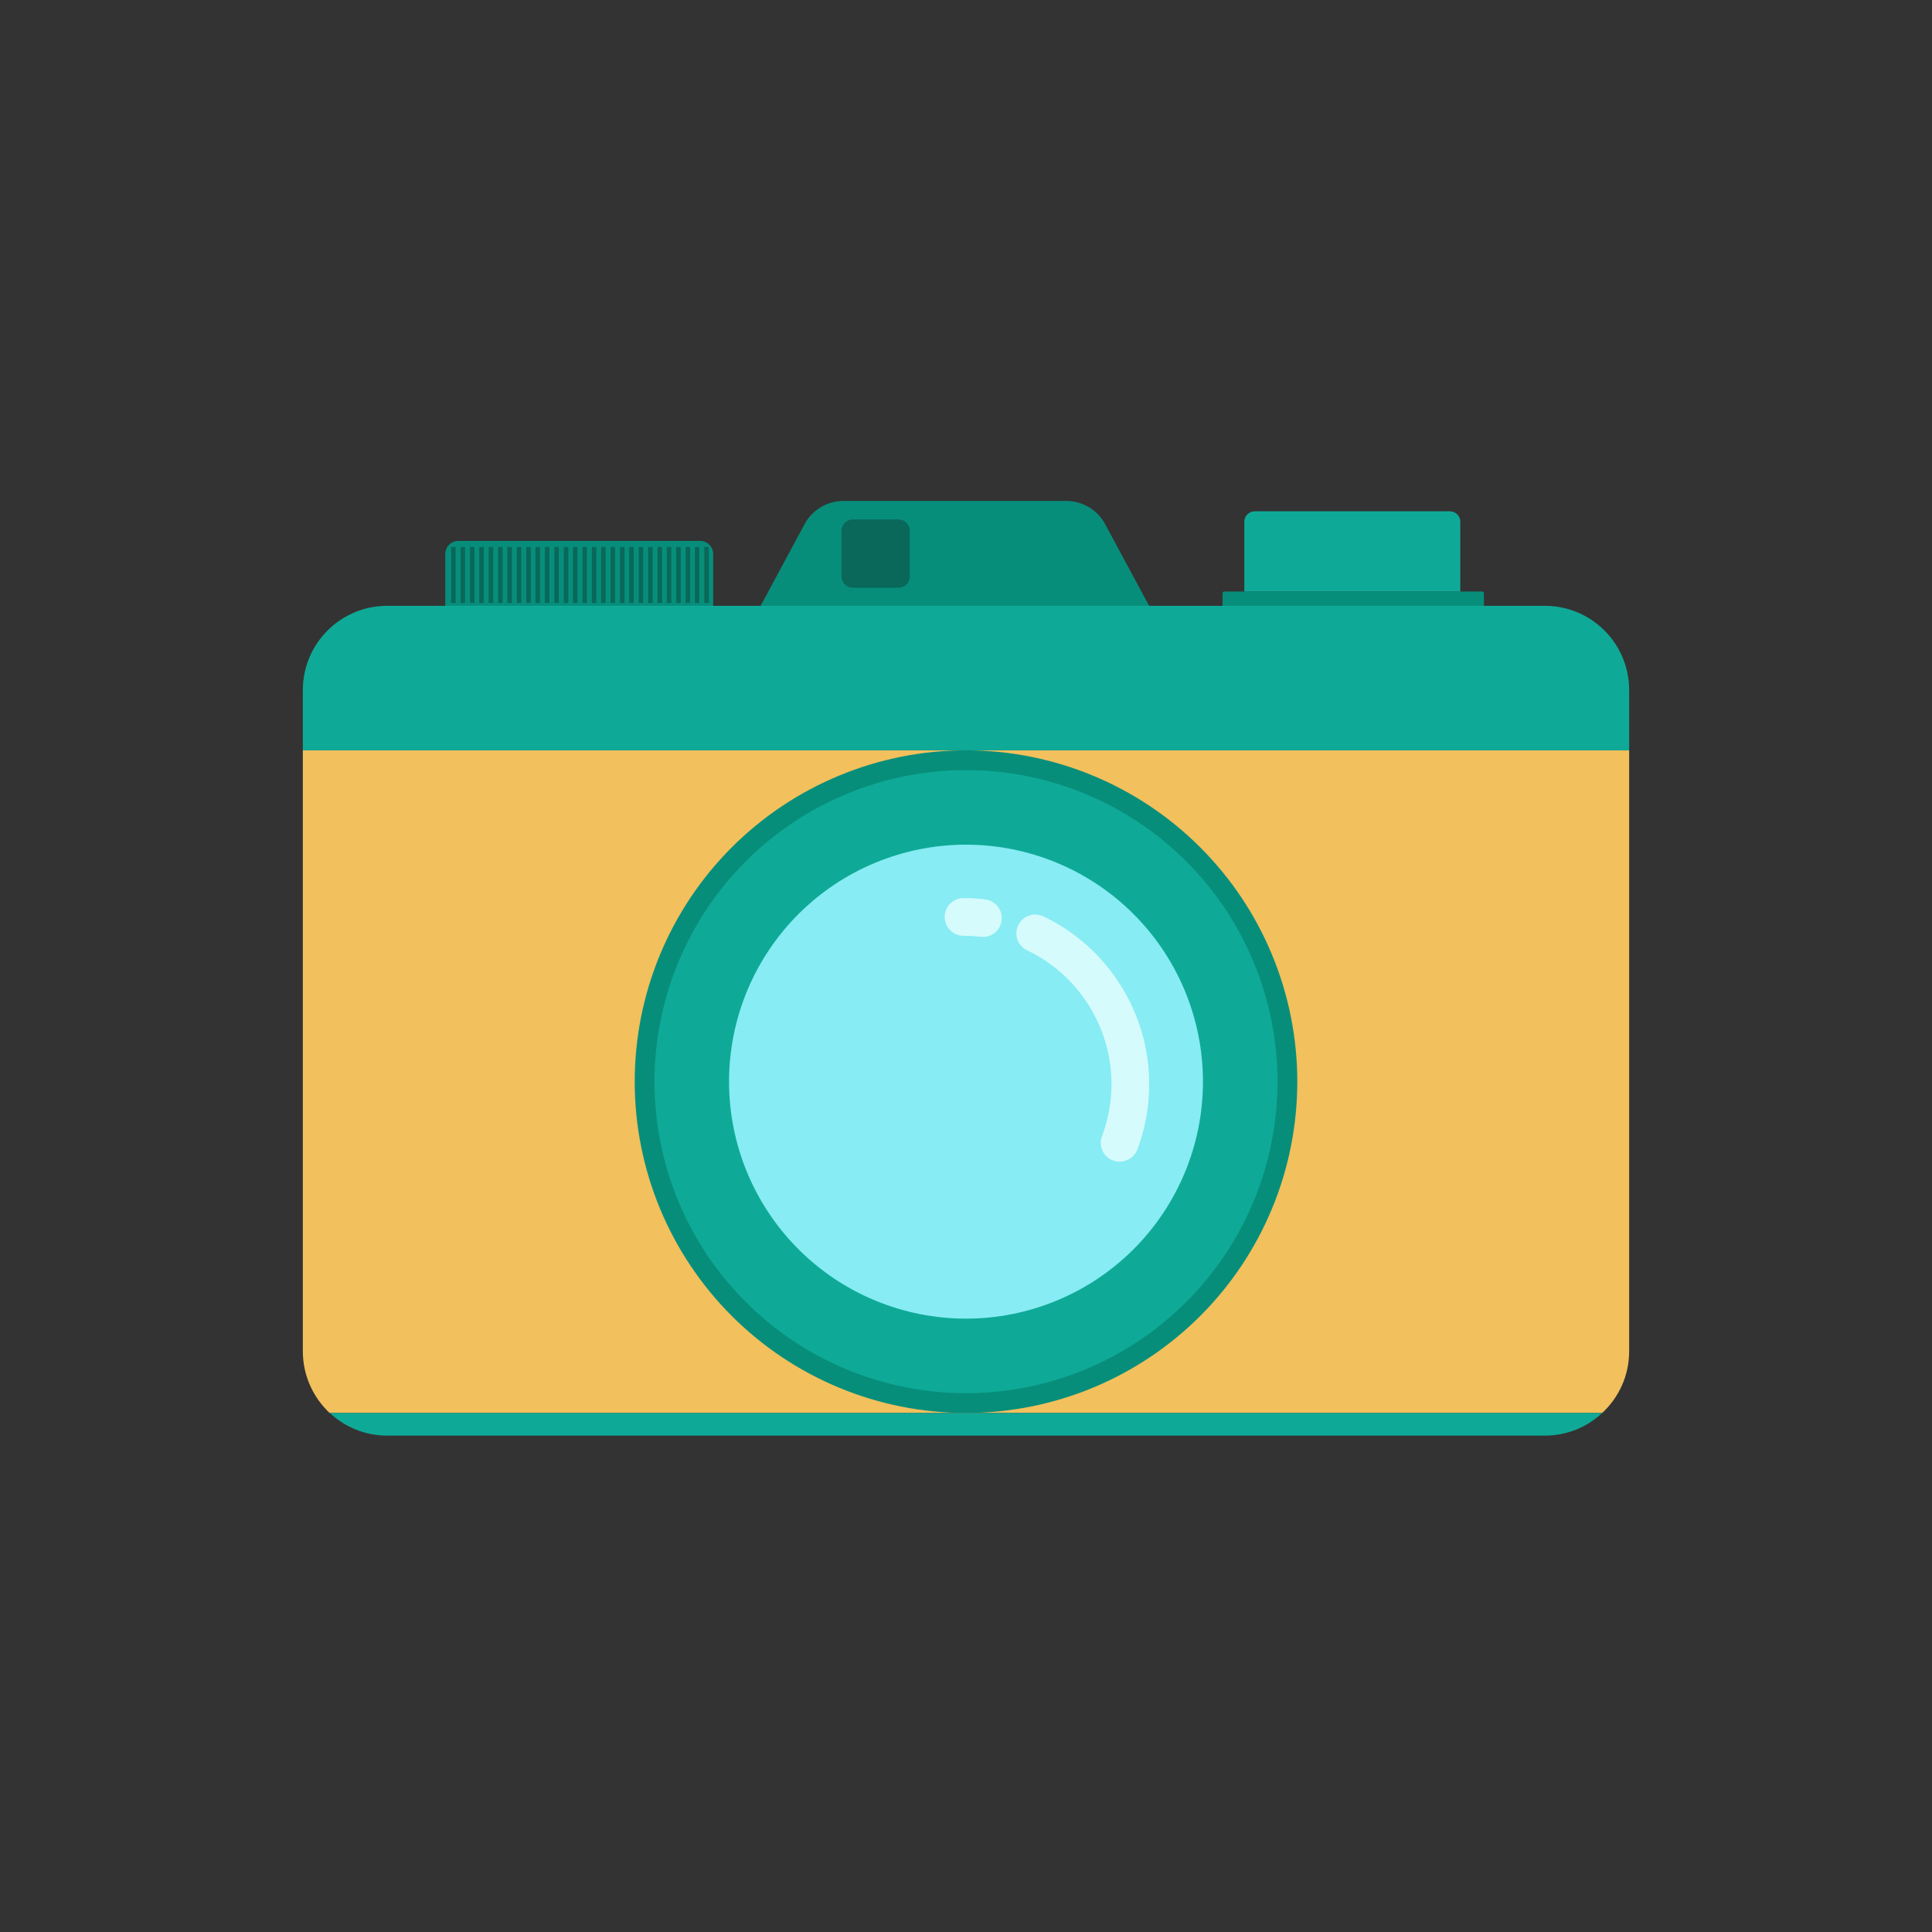 <svg width="40" height="40" viewBox="0 0 40 40" fill="none" xmlns="http://www.w3.org/2000/svg">
<rect x="0" y="0" width="40" height="40" fill="#333333" stroke="none"/>
<path d="M33.73 27.977V15.535H6.27V27.977C6.27 28.48 6.484 28.934 6.824 29.254H33.172C33.516 28.934 33.73 28.48 33.73 27.977Z" fill="#F2C05C"/>
<path d="M13.141 22.395C13.141 23.295 13.318 24.187 13.663 25.02C14.008 25.852 14.513 26.608 15.15 27.245C15.787 27.882 16.543 28.387 17.375 28.732C18.207 29.076 19.099 29.254 20 29.254C20.901 29.254 21.793 29.076 22.625 28.732C23.457 28.387 24.213 27.882 24.85 27.245C25.487 26.608 25.992 25.852 26.337 25.02C26.682 24.187 26.859 23.295 26.859 22.395C26.859 20.575 26.137 18.831 24.85 17.544C23.564 16.258 21.819 15.535 20 15.535C18.181 15.535 16.436 16.258 15.15 17.544C13.863 18.831 13.141 20.575 13.141 22.395Z" fill="#078E7B"/>
<path d="M13.551 22.395C13.551 23.241 13.718 24.08 14.042 24.863C14.366 25.645 14.841 26.356 15.44 26.955C16.039 27.554 16.75 28.029 17.532 28.353C18.314 28.677 19.153 28.844 20 28.844C20.847 28.844 21.686 28.677 22.468 28.353C23.25 28.029 23.961 27.554 24.56 26.955C25.159 26.356 25.634 25.645 25.958 24.863C26.282 24.08 26.449 23.241 26.449 22.395C26.449 21.548 26.282 20.709 25.958 19.927C25.634 19.144 25.159 18.433 24.56 17.834C23.961 17.235 23.25 16.76 22.468 16.436C21.686 16.112 20.847 15.945 20 15.945C19.153 15.945 18.314 16.112 17.532 16.436C16.75 16.76 16.039 17.235 15.44 17.834C14.841 18.433 14.366 19.144 14.042 19.927C13.718 20.709 13.551 21.548 13.551 22.395Z" fill="#0EAA97"/>
<path d="M15.094 22.395C15.094 23.039 15.221 23.677 15.467 24.272C15.714 24.867 16.075 25.408 16.531 25.864C16.986 26.319 17.527 26.681 18.122 26.927C18.718 27.174 19.356 27.301 20 27.301C20.644 27.301 21.282 27.174 21.878 26.927C22.473 26.681 23.014 26.319 23.469 25.864C23.925 25.408 24.286 24.867 24.533 24.272C24.779 23.677 24.906 23.039 24.906 22.395C24.906 21.75 24.779 21.112 24.533 20.517C24.286 19.922 23.925 19.381 23.469 18.925C23.014 18.47 22.473 18.108 21.878 17.862C21.282 17.615 20.644 17.488 20 17.488C19.356 17.488 18.718 17.615 18.122 17.862C17.527 18.108 16.986 18.47 16.531 18.925C16.075 19.381 15.714 19.922 15.467 20.517C15.221 21.112 15.094 21.75 15.094 22.395Z" fill="#87ECF4"/>
<path d="M23.18 24.051C23.133 24.051 23.086 24.043 23.043 24.027C22.84 23.949 22.738 23.727 22.816 23.523C22.945 23.18 23.012 22.812 23.012 22.441C23.012 21.266 22.328 20.18 21.266 19.676C21.07 19.582 20.988 19.352 21.082 19.156C21.176 18.961 21.406 18.879 21.602 18.973C22.934 19.605 23.793 20.969 23.793 22.441C23.793 22.91 23.711 23.367 23.547 23.801C23.488 23.953 23.34 24.051 23.18 24.051ZM20.352 19.398C20.336 19.398 20.32 19.398 20.305 19.395C20.188 19.383 20.066 19.375 19.949 19.375C19.734 19.375 19.559 19.199 19.559 18.984C19.559 18.77 19.734 18.594 19.949 18.594C20.098 18.594 20.25 18.602 20.395 18.621C20.609 18.645 20.762 18.84 20.738 19.055C20.715 19.254 20.547 19.398 20.352 19.398Z" fill="#D6FBFC"/>
<path d="M22.074 10.371H17.465C17.129 10.371 16.816 10.555 16.656 10.855L15.746 12.547H23.793L22.883 10.855C22.723 10.555 22.41 10.371 22.074 10.371Z" fill="#078E7B"/>
<path d="M18.602 12.168H17.656C17.527 12.168 17.422 12.062 17.422 11.934V10.988C17.422 10.859 17.527 10.754 17.656 10.754H18.602C18.73 10.754 18.836 10.859 18.836 10.988V11.934C18.84 12.062 18.734 12.168 18.602 12.168Z" fill="#09685A"/>
<path d="M30.684 12.246H25.352C25.328 12.246 25.312 12.262 25.312 12.285V12.547H30.723V12.285C30.723 12.262 30.707 12.246 30.684 12.246Z" fill="#078E7B"/>
<path d="M30.02 10.586H25.977C25.859 10.586 25.762 10.684 25.762 10.801V12.246H30.234V10.801C30.234 10.684 30.137 10.586 30.02 10.586Z" fill="#0EAA97"/>
<path d="M14.492 11.199H9.492C9.34 11.199 9.219 11.32 9.219 11.473V12.547H14.766V11.473C14.766 11.32 14.645 11.199 14.492 11.199Z" fill="#078E7B"/>
<path d="M9.34 11.324H9.434V12.484H9.34V11.324ZM9.535 11.324H9.629V12.484H9.535V11.324ZM9.73 11.324H9.824V12.484H9.73V11.324ZM9.922 11.324H10.016V12.484H9.922V11.324ZM10.117 11.324H10.211V12.484H10.117V11.324ZM10.312 11.324H10.406V12.484H10.312V11.324ZM10.504 11.324H10.598V12.484H10.504V11.324ZM10.699 11.324H10.793V12.484H10.699V11.324ZM10.895 11.324H10.988V12.484H10.895V11.324ZM11.086 11.324H11.18V12.484H11.086V11.324ZM11.281 11.324H11.375V12.484H11.281V11.324ZM11.477 11.324H11.57V12.484H11.477V11.324ZM11.672 11.324H11.766V12.484H11.672V11.324ZM11.863 11.324H11.957V12.484H11.863V11.324ZM12.059 11.324H12.152V12.484H12.059V11.324ZM12.254 11.324H12.348V12.484H12.254V11.324ZM12.445 11.324H12.539V12.484H12.445V11.324ZM12.641 11.324H12.734V12.484H12.641V11.324ZM12.836 11.324H12.93V12.484H12.836V11.324ZM13.027 11.324H13.121V12.484H13.027V11.324ZM13.223 11.324H13.316V12.484H13.223V11.324ZM13.418 11.324H13.512V12.484H13.418V11.324ZM13.613 11.324H13.707V12.484H13.613V11.324ZM13.805 11.324H13.898V12.484H13.805V11.324ZM14 11.324H14.094V12.484H14V11.324ZM14.195 11.324H14.289V12.484H14.195V11.324ZM14.387 11.324H14.48V12.484H14.387V11.324ZM14.582 11.324H14.676V12.484H14.582V11.324Z" fill="#09685A"/>
<path d="M33.73 14.289C33.73 13.324 32.949 12.543 31.984 12.543H8.016C7.051 12.543 6.27 13.324 6.27 14.289V15.535H33.73V14.289ZM8.016 29.723H31.984C32.445 29.723 32.863 29.543 33.172 29.254H6.828C7.137 29.543 7.555 29.723 8.016 29.723Z" fill="#0EAA97"/>
</svg>
